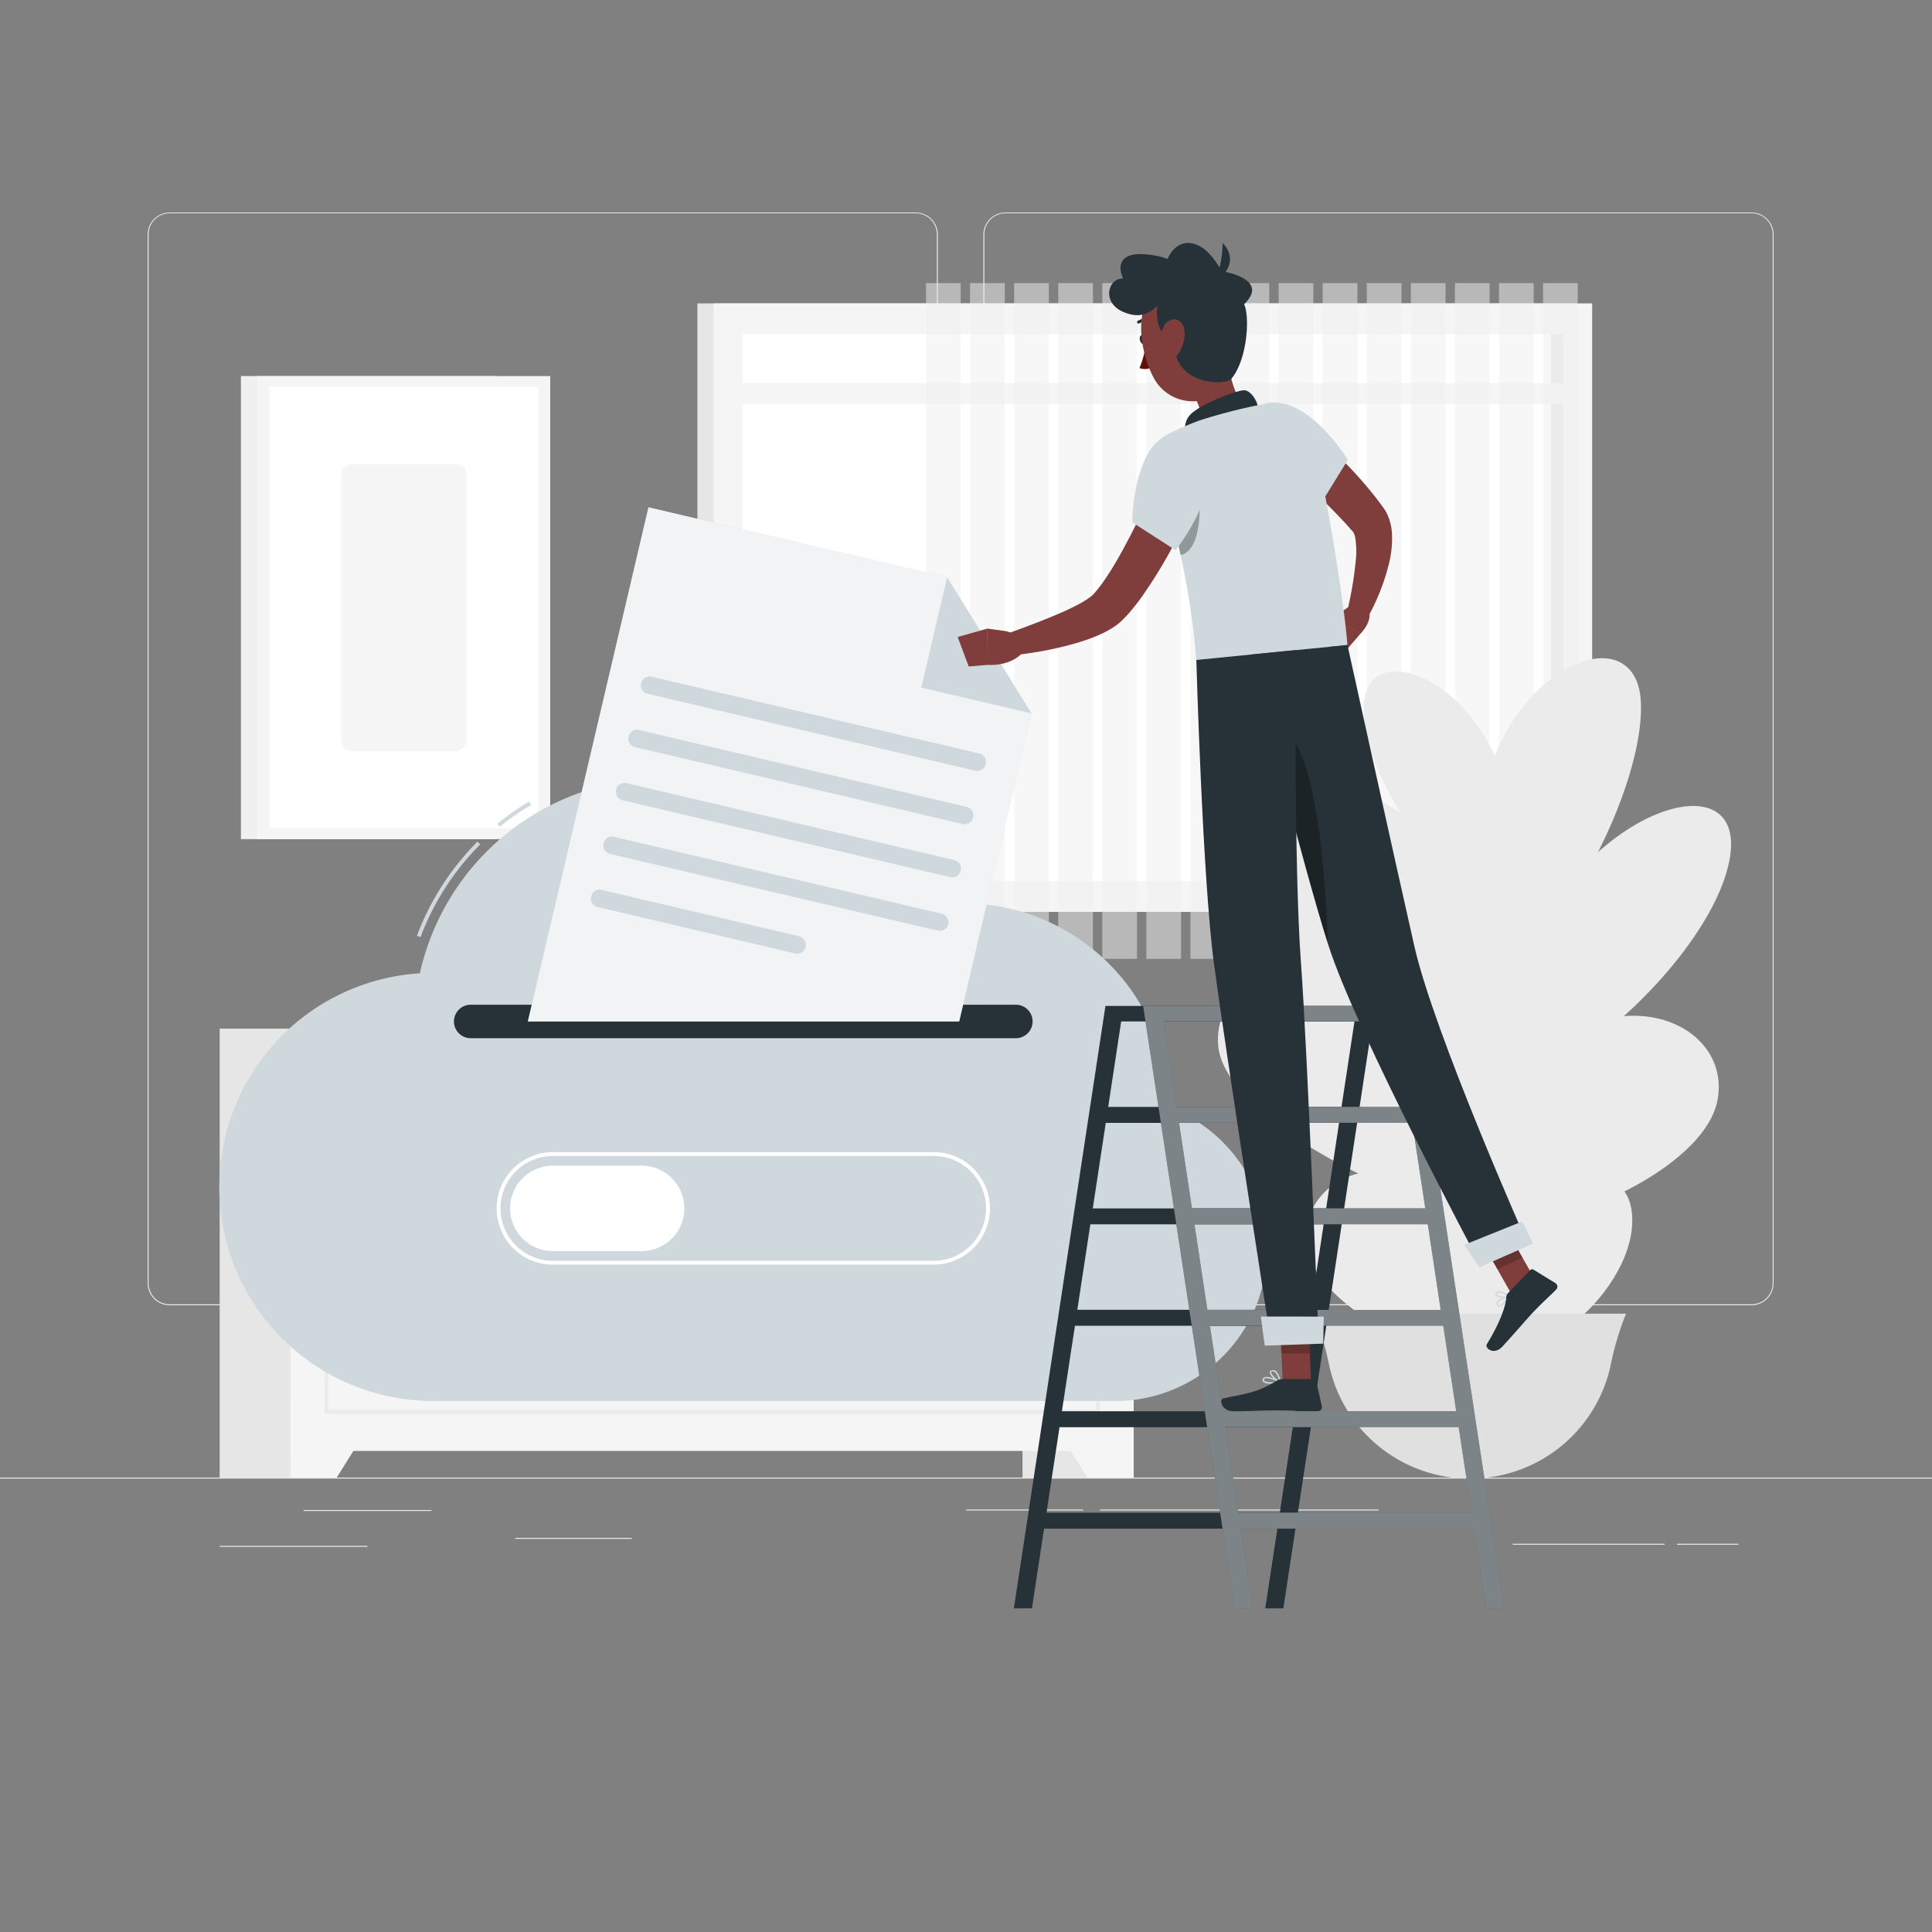 <svg xmlns="http://www.w3.org/2000/svg" viewBox="0 0 500 500"><rect x="0" y="0" width="500" height="500" fill="#808080" stroke="none"/><g id="freepik--background-complete--inject-25"><rect y="382.4" width="500" height="0.25" style="fill:#ebebeb"></rect><rect x="78.54" y="390.79" width="33.12" height="0.25" style="fill:#ebebeb"></rect><rect x="133.33" y="398" width="30.17" height="0.25" style="fill:#ebebeb"></rect><rect x="56.85" y="400.07" width="38.25" height="0.25" style="fill:#ebebeb"></rect><rect x="434" y="399.53" width="15.9" height="0.25" style="fill:#ebebeb"></rect><rect x="391.47" y="399.53" width="39.32" height="0.25" style="fill:#ebebeb"></rect><rect x="250" y="390.66" width="30.33" height="0.25" style="fill:#ebebeb"></rect><rect x="284.67" y="390.66" width="72.1" height="0.25" style="fill:#ebebeb"></rect><path d="M237,337.8H43.91a5.71,5.71,0,0,1-5.7-5.71V60.66A5.71,5.71,0,0,1,43.91,55H237a5.71,5.71,0,0,1,5.71,5.71V332.09A5.71,5.71,0,0,1,237,337.8ZM43.91,55.2a5.46,5.46,0,0,0-5.45,5.46V332.09a5.46,5.46,0,0,0,5.45,5.46H237a5.47,5.47,0,0,0,5.46-5.46V60.66A5.47,5.47,0,0,0,237,55.2Z" style="fill:#ebebeb"></path><path d="M453.31,337.8H260.21a5.72,5.72,0,0,1-5.71-5.71V60.66A5.72,5.72,0,0,1,260.21,55h193.1A5.71,5.71,0,0,1,459,60.66V332.09A5.71,5.71,0,0,1,453.31,337.8ZM260.21,55.2a5.47,5.47,0,0,0-5.46,5.46V332.09a5.47,5.47,0,0,0,5.46,5.46h193.1a5.47,5.47,0,0,0,5.46-5.46V60.66a5.47,5.47,0,0,0-5.46-5.46Z" style="fill:#ebebeb"></path><rect x="264.62" y="266.21" width="28.77" height="116.19" style="fill:#e6e6e6"></rect><polygon points="281.43 382.4 293.39 382.4 293.39 362.36 268.89 362.36 281.43 382.4" style="fill:#f5f5f5"></polygon><rect x="56.85" y="266.21" width="28.77" height="116.19" style="fill:#e6e6e6"></rect><rect x="75.18" y="266.21" width="218.2" height="109.29" style="fill:#f5f5f5"></rect><path d="M284.61,299.76H84v-23.9H284.61ZM85,298.76H283.61v-21.9H85Z" style="fill:#ebebeb"></path><polygon points="87.14 382.4 75.18 382.4 75.18 362.36 99.68 362.36 87.14 382.4" style="fill:#f5f5f5"></polygon><path d="M284.61,365.85H84v-57H284.61ZM85,364.85H283.61v-55H85Z" style="fill:#ebebeb"></path><rect x="180.49" y="78.52" width="227.38" height="157.46" style="fill:#e6e6e6"></rect><rect x="184.67" y="78.52" width="227.38" height="157.46" style="fill:#f5f5f5"></rect><rect x="227.58" y="51.07" width="141.56" height="212.37" transform="translate(455.61 -141.1) rotate(90)" style="fill:#fff"></rect><rect x="332.18" y="155.67" width="141.56" height="3.16" transform="translate(560.22 -245.71) rotate(90)" style="fill:#e6e6e6"></rect><rect x="187.77" y="99.15" width="221.17" height="5.34" style="fill:#f5f5f5"></rect><g style="opacity:0.5"><rect x="399.35" y="73.26" width="8.98" height="174.89" style="fill:#f0f0f0"></rect><rect x="387.94" y="73.26" width="8.98" height="174.89" style="fill:#f0f0f0"></rect><rect x="376.53" y="73.26" width="8.98" height="174.89" style="fill:#f0f0f0"></rect><rect x="365.13" y="73.26" width="8.98" height="174.89" style="fill:#f0f0f0"></rect><rect x="353.72" y="73.26" width="8.98" height="174.89" style="fill:#f0f0f0"></rect><rect x="342.31" y="73.26" width="8.98" height="174.89" style="fill:#f0f0f0"></rect><rect x="330.91" y="73.26" width="8.98" height="174.89" style="fill:#f0f0f0"></rect><rect x="319.5" y="73.26" width="8.98" height="174.89" style="fill:#f0f0f0"></rect><rect x="308.09" y="73.26" width="8.98" height="174.89" style="fill:#f0f0f0"></rect><rect x="296.68" y="73.26" width="8.98" height="174.89" style="fill:#f0f0f0"></rect><rect x="285.28" y="73.26" width="8.98" height="174.89" style="fill:#f0f0f0"></rect><rect x="273.87" y="73.26" width="8.98" height="174.89" style="fill:#f0f0f0"></rect><rect x="262.46" y="73.26" width="8.98" height="174.89" style="fill:#f0f0f0"></rect><rect x="251.05" y="73.26" width="8.98" height="174.89" style="fill:#f0f0f0"></rect><rect x="239.65" y="73.26" width="8.98" height="174.89" style="fill:#f0f0f0"></rect></g><rect x="62.35" y="97.33" width="65.9" height="119.84" style="fill:#f0f0f0"></rect><rect x="66.6" y="97.33" width="75.8" height="119.84" style="fill:#f5f5f5"></rect><rect x="47.42" y="122.44" width="114.16" height="69.62" transform="translate(-52.75 261.75) rotate(-90)" style="fill:#fff"></rect><rect x="67.38" y="141" width="74.24" height="32.51" rx="2.76" transform="translate(-52.75 261.75) rotate(-90)" style="fill:#f5f5f5"></rect><path d="M383.91,197.29l13.48,33.22c-.39,96.09,3.95,101.63,4,118.16h-34C366.13,268.24,378.06,286.32,383.91,197.29Z" style="fill:#ebebeb"></path><path d="M402.91,295.42c-27.39-75.41-90.45-52.06-87.62-24.57S418.66,338.79,402.91,295.42Z" style="fill:#ebebeb"></path><path d="M392.55,338.9c-14.94-48.59-54.68-40.66-54.68-18.33S401.15,366.85,392.55,338.9Z" style="fill:#ebebeb"></path><path d="M391.49,251.18c-23.46-65-81.89-56-77.18-28.61S405,288.54,391.49,251.18Z" style="fill:#ebebeb"></path><path d="M391.65,222.05c2.17-44.26-41.66-62.48-38.62-36S390.4,247.5,391.65,222.05Z" style="fill:#ebebeb"></path><path d="M388.38,267.36c9.25-54.54,65.42-75.28,59.14-44.41S383.05,298.73,388.38,267.36Z" style="fill:#ebebeb"></path><path d="M383.65,236.53c-10.91-57.19,39.55-82.6,41-55S389.92,269.42,383.65,236.53Z" style="fill:#ebebeb"></path><path d="M379.27,301.13c22.29-55.11,70-41.44,65.21-16.36S366.45,332.83,379.27,301.13Z" style="fill:#ebebeb"></path><path d="M390.27,339.61c-.5-35.55,31.78-44.74,32.16-24.14S390.56,360.06,390.27,339.61Z" style="fill:#ebebeb"></path><path d="M380.41,382.65h0a37.13,37.13,0,0,1-36.35-29,75.73,75.73,0,0,0-3.79-13l-.27-.68h80.83l-.28.68a75.7,75.7,0,0,0-3.78,13A37.14,37.14,0,0,1,380.41,382.65Z" style="fill:#e0e0e0"></path></g><g id="freepik--Cloud--inject-25"><path d="M129.37,213.94l-.63-.77a66.77,66.77,0,0,1,8.2-5.72l.51.87A65.79,65.79,0,0,0,129.37,213.94Z" style="fill:#CFD8DC"></path><path d="M108.83,242.52l-.93-.35a68.71,68.71,0,0,1,15.67-24.35l.71.71A67.82,67.82,0,0,0,108.83,242.52Z" style="fill:#CFD8DC"></path><path d="M302.57,286.59a53.28,53.28,0,0,0-73.21-48.95,64.38,64.38,0,0,0-120.7,14.25,55.4,55.4,0,0,0,3.61,110.69H288.59a39.28,39.28,0,0,0,14-76Z" style="fill:#CFD8DC"></path><path d="M262.91,268.69H121.81a4.35,4.35,0,0,1-4.33-4.34h0a4.34,4.34,0,0,1,4.33-4.33h141.1a4.34,4.34,0,0,1,4.33,4.33h0A4.35,4.35,0,0,1,262.91,268.69Z" style="fill:#263238"></path><path d="M241.63,327.29H143.09a14.56,14.56,0,1,1,0-29.12h98.54a14.56,14.56,0,1,1,0,29.12Zm-98.54-28.12a13.56,13.56,0,1,0,0,27.12h98.54a13.56,13.56,0,1,0,0-27.12Z" style="fill:#fff"></path><path d="M166.11,323.79h-23A11.1,11.1,0,0,1,132,312.73h0a11.1,11.1,0,0,1,11.06-11.07h23a11.1,11.1,0,0,1,11.06,11.07h0A11.1,11.1,0,0,1,166.11,323.79Z" style="fill:#fff"></path><polygon points="266.94 184.63 248.23 264.35 136.61 264.35 167.83 131.3 245.12 149.43 266.94 184.63" style="fill:#CFD8DC"></polygon><polygon points="266.94 184.63 248.23 264.35 136.61 264.35 167.83 131.3 245.12 149.43 266.94 184.63" style="fill:#fafafa;opacity:0.8"></polygon><path d="M252.38,199.45l-84.78-19.9a2.26,2.26,0,0,1-1.69-2.72h0a2.27,2.27,0,0,1,2.72-1.7L253.42,195a2.28,2.28,0,0,1,1.69,2.73h0A2.29,2.29,0,0,1,252.38,199.45Z" style="fill:#CFD8DC"></path><path d="M249.14,213.25l-84.78-19.9a2.27,2.27,0,0,1-1.69-2.73h0a2.28,2.28,0,0,1,2.73-1.69l84.78,19.9a2.27,2.27,0,0,1,1.69,2.72h0A2.28,2.28,0,0,1,249.14,213.25Z" style="fill:#CFD8DC"></path><path d="M245.9,227l-84.78-19.89a2.28,2.28,0,0,1-1.69-2.73h0a2.29,2.29,0,0,1,2.73-1.69l84.78,19.89a2.27,2.27,0,0,1,1.69,2.73h0A2.27,2.27,0,0,1,245.9,227Z" style="fill:#CFD8DC"></path><path d="M242.67,240.84,157.88,221a2.29,2.29,0,0,1-1.69-2.73h0a2.28,2.28,0,0,1,2.73-1.69l84.78,19.89a2.29,2.29,0,0,1,1.7,2.73h0A2.27,2.27,0,0,1,242.67,240.84Z" style="fill:#CFD8DC"></path><path d="M205.72,246.73l-51.07-12A2.27,2.27,0,0,1,153,232h0a2.26,2.26,0,0,1,2.72-1.69l51.08,12a2.27,2.27,0,0,1,1.69,2.73h0A2.27,2.27,0,0,1,205.72,246.73Z" style="fill:#CFD8DC"></path><polygon points="266.94 184.63 238.43 177.94 245.12 149.43 266.94 184.63" style="fill:#CFD8DC"></polygon></g><g id="freepik--Character--inject-25"><path d="M286.09,260.33l-23.7,155.91h4.68l3.13-20.63h60.38l-3.13,20.63h4.68l23.7-155.91Zm45.12,131.15H270.83l3.37-22.12h60.38Zm4-26.25H274.82l3.37-22.12h60.38Zm4-26.25H278.81l3.37-22.12h60.38Zm4-26.25H282.81l3.36-22.13h60.38ZM286.8,286.47l3.36-22.12h60.38l-3.36,22.12Z" style="fill:#263238"></path><path d="M365.58,260.33H295.84l23.7,155.91h4.68l-3.14-20.63h60.38l3.14,20.63h4.68Zm-64.45,4h60.38l3.36,22.12H304.49Zm4,26.25H365.5l3.36,22.13H308.48Zm4,26.26h60.38L372.85,339H312.47Zm4,26.25h60.38l3.36,22.12H316.46Zm7.35,48.37-3.36-22.12h60.38l3.36,22.12Z" style="fill:#263238"></path><path d="M365.58,260.33H295.84l23.7,155.91h4.68l-3.14-20.63h60.38l3.14,20.63h4.68Zm-64.45,4h60.38l3.36,22.12H304.49Zm4,26.25H365.5l3.36,22.13H308.48Zm4,26.26h60.38L372.85,339H312.47Zm4,26.25h60.38l3.36,22.12H316.46Zm7.35,48.37-3.36-22.12h60.38l3.36,22.12Z" style="fill:#fff;opacity:0.4"></path><path d="M335.7,108.58c2,1.54,3.76,3.08,5.58,4.68s3.56,3.24,5.28,4.93a111,111,0,0,1,9.76,10.92l1.12,1.51.56.75a11.26,11.26,0,0,1,.85,1.39,13.38,13.38,0,0,1,1.38,5.18,26.88,26.88,0,0,1-.85,8.25,55.75,55.75,0,0,1-5.54,13.8l-5.11-2.08a97.08,97.08,0,0,0,2.17-13.11,21.87,21.87,0,0,0-.18-5.71,3.94,3.94,0,0,0-.59-1.51c-.05-.05-.07-.05-.1-.08l-.54-.61-1.08-1.23c-3-3.24-6.16-6.4-9.5-9.44s-6.8-6.1-10.16-8.94Z" style="fill:#7f3e3b"></path><path d="M350.76,155.85l-5.75,4,7,4.24s3.61-3.45,2.06-6.65Z" style="fill:#7f3e3b"></path><polygon points="342.15 166.42 347.45 169.39 352.05 164.04 345.01 159.81 342.15 166.42" style="fill:#7f3e3b"></polygon><path d="M296.55,87.68c.16.65-.05,1.26-.47,1.37s-.9-.33-1.07-1,.05-1.26.47-1.37S296.38,87,296.55,87.68Z" style="fill:#263238"></path><path d="M296.56,88.93a23.8,23.8,0,0,1-1.67,6.32,3.87,3.87,0,0,0,3.24-.21Z" style="fill:#630f0f"></path><path d="M297.92,83.51a.39.39,0,0,1-.24,0,3.14,3.14,0,0,0-2.83.19.39.39,0,0,1-.45-.63,3.88,3.88,0,0,1,3.57-.29.39.39,0,0,1-.05.74Z" style="fill:#263238"></path><path d="M317.05,89.5c.93,6.1,2.24,15.45,7.6,17.81,0,0,.52,6.34-10.07,10.15-11.64,4.19-7.64-3.77-7.64-3.77,5.81-3.81,3.95-8.46,1.25-12.49Z" style="fill:#7f3e3b"></path><path d="M325.65,106c0-1.91-1.95-5.22-3.92-5-2.17.25-10.45,3.3-13.47,6.09s-.88,7.68-.88,7.68Z" style="fill:#263238"></path><path d="M389.5,337.2c-.52.54-1.11,1-1.57.93-.2,0-.46-.14-.59-.58a.8.8,0,0,1,.09-.67c.56-.95,3-1.44,3.07-1.46a.18.18,0,0,1,.18.07.19.19,0,0,1,0,.19A9.36,9.36,0,0,1,389.5,337.2Zm-1.64-.31a.75.75,0,0,0-.14.17.49.49,0,0,0-.05.39c.1.31.25.33.3.34.51.06,1.56-1,2.19-1.93A5.63,5.63,0,0,0,387.86,336.89Z" style="fill:#CFD8DC"></path><path d="M390.66,335.71a.18.18,0,0,1-.07.05c-.83.26-3,.19-3.49-.49a.58.58,0,0,1,.06-.71.94.94,0,0,1,.68-.38c1.09-.13,2.74,1.22,2.81,1.28a.17.17,0,0,1,.06.16A.19.19,0,0,1,390.66,335.71Zm-3.17-1s0,0-.05.06c-.14.18-.08.26-.05.3.28.4,1.81.58,2.75.43a4.14,4.14,0,0,0-2.26-1A.55.55,0,0,0,387.49,334.71Z" style="fill:#CFD8DC"></path><path d="M329,358.1c-.94,0-1.85-.13-2.16-.55a.67.67,0,0,1,0-.76.87.87,0,0,1,.55-.41c1.22-.33,3.79,1.13,3.9,1.2a.16.16,0,0,1,.08.17.17.17,0,0,1-.14.15A13.19,13.19,0,0,1,329,358.1Zm-1.16-1.42a1.18,1.18,0,0,0-.34,0,.51.51,0,0,0-.34.24c-.12.22-.08.32,0,.39.34.47,2.19.48,3.56.29A7.88,7.88,0,0,0,327.85,356.68Z" style="fill:#CFD8DC"></path><path d="M331.23,357.9a.1.1,0,0,1-.07,0c-.89-.39-2.64-2-2.51-2.81,0-.2.17-.44.65-.49a1.3,1.3,0,0,1,1,.3,4.88,4.88,0,0,1,1.14,2.83.17.17,0,0,1-.07.16A.17.17,0,0,1,331.23,357.9Zm-1.79-3h-.11c-.31,0-.33.15-.34.19-.08.5,1.12,1.75,2,2.29a4,4,0,0,0-1-2.26A.92.92,0,0,0,329.44,354.92Z" style="fill:#CFD8DC"></path><polygon points="339.31 357.73 331.96 357.73 331.23 340.71 338.58 340.71 339.31 357.73" style="fill:#7f3e3b"></polygon><polygon points="398.18 332.81 391.38 335.28 382.74 320.04 389.54 317.57 398.18 332.81" style="fill:#7f3e3b"></polygon><path d="M390.31,334.61l5.74-5.94a.65.65,0,0,1,.79-.1l5.7,3.5a1.08,1.08,0,0,1,.19,1.68c-2,2-3.13,2.93-5.65,5.54-1.56,1.6-6.18,7-8.32,9.26s-4.62.38-3.94-.72c3.05-4.93,4.89-9.62,5-12.05A1.77,1.77,0,0,1,390.31,334.61Z" style="fill:#263238"></path><path d="M332,356.88h8a.64.64,0,0,1,.63.5l1.45,6.53a1.06,1.06,0,0,1-1.06,1.3c-2.89,0-7.07-.21-10.71-.21-4.25,0-6.11.23-11.1.23-3,0-3.85-3.05-2.59-3.33,5.75-1.26,8.62-1.39,13.59-4.45A3.44,3.44,0,0,1,332,356.88Z" style="fill:#263238"></path><path d="M312.05,123.17c-1.13,2.85-2.33,5.5-3.57,8.22s-2.56,5.36-3.92,8A122.12,122.12,0,0,1,295.11,155c-.93,1.26-1.93,2.51-3,3.75-.55.63-1.11,1.21-1.77,1.86a15.77,15.77,0,0,1-2.49,1.92,29.07,29.07,0,0,1-4.62,2.29c-1.5.61-3,1.11-4.47,1.55a91.8,91.8,0,0,1-17.75,3.3l-1.12-5.4c5.35-1.93,10.79-3.94,15.8-6.18,1.24-.58,2.46-1.17,3.6-1.78a20.25,20.25,0,0,0,3-1.91,5.79,5.79,0,0,0,.89-.83c.35-.41.77-.89,1.15-1.38.77-1,1.53-2.06,2.26-3.19,1.49-2.22,2.87-4.63,4.2-7.08s2.63-5,3.87-7.5c2.49-5.07,4.9-10.32,7.12-15.45Z" style="fill:#7f3e3b"></path><path d="M328.82,104.19c10.54-.82,20,14.81,20,14.81l-7.57,12.3a54.61,54.61,0,0,1-15-8.93C319.08,116.14,321.62,104.76,328.82,104.19Z" style="fill:#CFD8DC"></path><path d="M328.16,117.36l11.09,14.93-.5.61s-3.82-3-8.24-7.34Z" style="opacity:0.3"></path><path d="M299.59,115.84c-.59,5.15,8,27.93,10,54.95l39.11-3.85c-.28-5.18-3.14-27-8.32-51.63-1.43-6.8-6.7-12-13.51-10.67l-.19,0a143.37,143.37,0,0,0-16.18,4.15,71.74,71.74,0,0,0-8.76,3.87A4.07,4.07,0,0,0,299.59,115.84Z" style="fill:#CFD8DC"></path><path d="M303.55,134.76c.66,2.75,1.35,5.73,2,8.9,5.95-1.41,4.8-14.6,4.92-14.77Z" style="opacity:0.3"></path><path d="M312.33,118.39c3,10.29-8.1,24-8.1,24l-11.18-7.2s-.08-9.43,3.49-16.79C301.07,109.08,310.19,111.05,312.33,118.39Z" style="fill:#CFD8DC"></path><path d="M260,163.29l-4.49-.61.07,9.38s6.05.62,9.41-3.55l-.66-1.76A5.41,5.41,0,0,0,260,163.29Z" style="fill:#7f3e3b"></path><polygon points="247.84 164.85 250.71 172.49 255.62 172.06 255.55 162.68 247.84 164.85" style="fill:#7f3e3b"></polygon><polygon points="331.23 340.72 331.64 350.28 338.99 350.28 338.58 340.72 331.23 340.72" style="opacity:0.2"></polygon><polygon points="389.54 317.57 382.74 320.04 387.52 328.48 394 325.42 389.54 317.57" style="opacity:0.2"></polygon><path d="M317.76,80.78c1.55,8.07,2.87,12.71-.1,17.82-4.46,7.68-15.2,6.55-19.12-.89C295,91,293.06,78.94,300,73.79A11.2,11.2,0,0,1,317.76,80.78Z" style="fill:#7f3e3b"></path><path d="M304.17,86.17c-4.92,2.46-5-5.4-4.61-7.07-1.85,1.78-4.35,3.57-8.89,1.61-5.58-2.41-4-8.71,0-8.63,0,0-3-5.7,3.56-6.3A21.75,21.75,0,0,1,302.17,67s2.43-6.37,8.35-3.28c3.13,1.63,5.63,6.45,5.63,6.45s12.75,1.89,5.83,8.55c1.57,3.42.74,14.55-3.31,19.31C316.9,100.11,301.75,99.5,304.17,86.17Z" style="fill:#263238"></path><path d="M313.94,73.42s2.31-3.19,2.5-10.55C321.83,68.73,313.94,73.42,313.94,73.42Z" style="fill:#263238"></path><path d="M306.56,85.72A9.26,9.26,0,0,1,305,91.48c-1.5,2.23-3.54,1.27-4.2-1.08-.6-2.11-.54-5.82,1.49-7.22S306.35,83.26,306.56,85.72Z" style="fill:#7f3e3b"></path><path d="M323.48,169.43s13.8,55,20.42,75.53c7.24,22.44,38.66,81.27,38.66,81.27l12.33-5.37s-23.78-53.56-28.86-76c-5.51-24.32-17.31-77.94-17.31-77.94Z" style="fill:#263238"></path><path d="M378.91,322.17c-.05,0,4,5.79,4,5.79l13.85-6.12-2.8-5.73Z" style="fill:#CFD8DC"></path><path d="M330.69,188.82c9.78.93,12.28,36.81,12.94,55.33-4.05-12.74-10.56-37.37-15.08-54.86A3.33,3.33,0,0,1,330.69,188.82Z" style="opacity:0.3"></path><path d="M309.61,170.79s1.59,56.52,4.58,78.74c3.11,23.11,14.61,97,14.61,97h12.45s-2.88-74.62-4.57-97.45c-1.84-24.89-1.36-80.84-1.36-80.84Z" style="fill:#263238"></path><path d="M326.32,340.72c-.05,0,1,7.53,1,7.53l15.13-.52.14-7Z" style="fill:#CFD8DC"></path></g></svg>